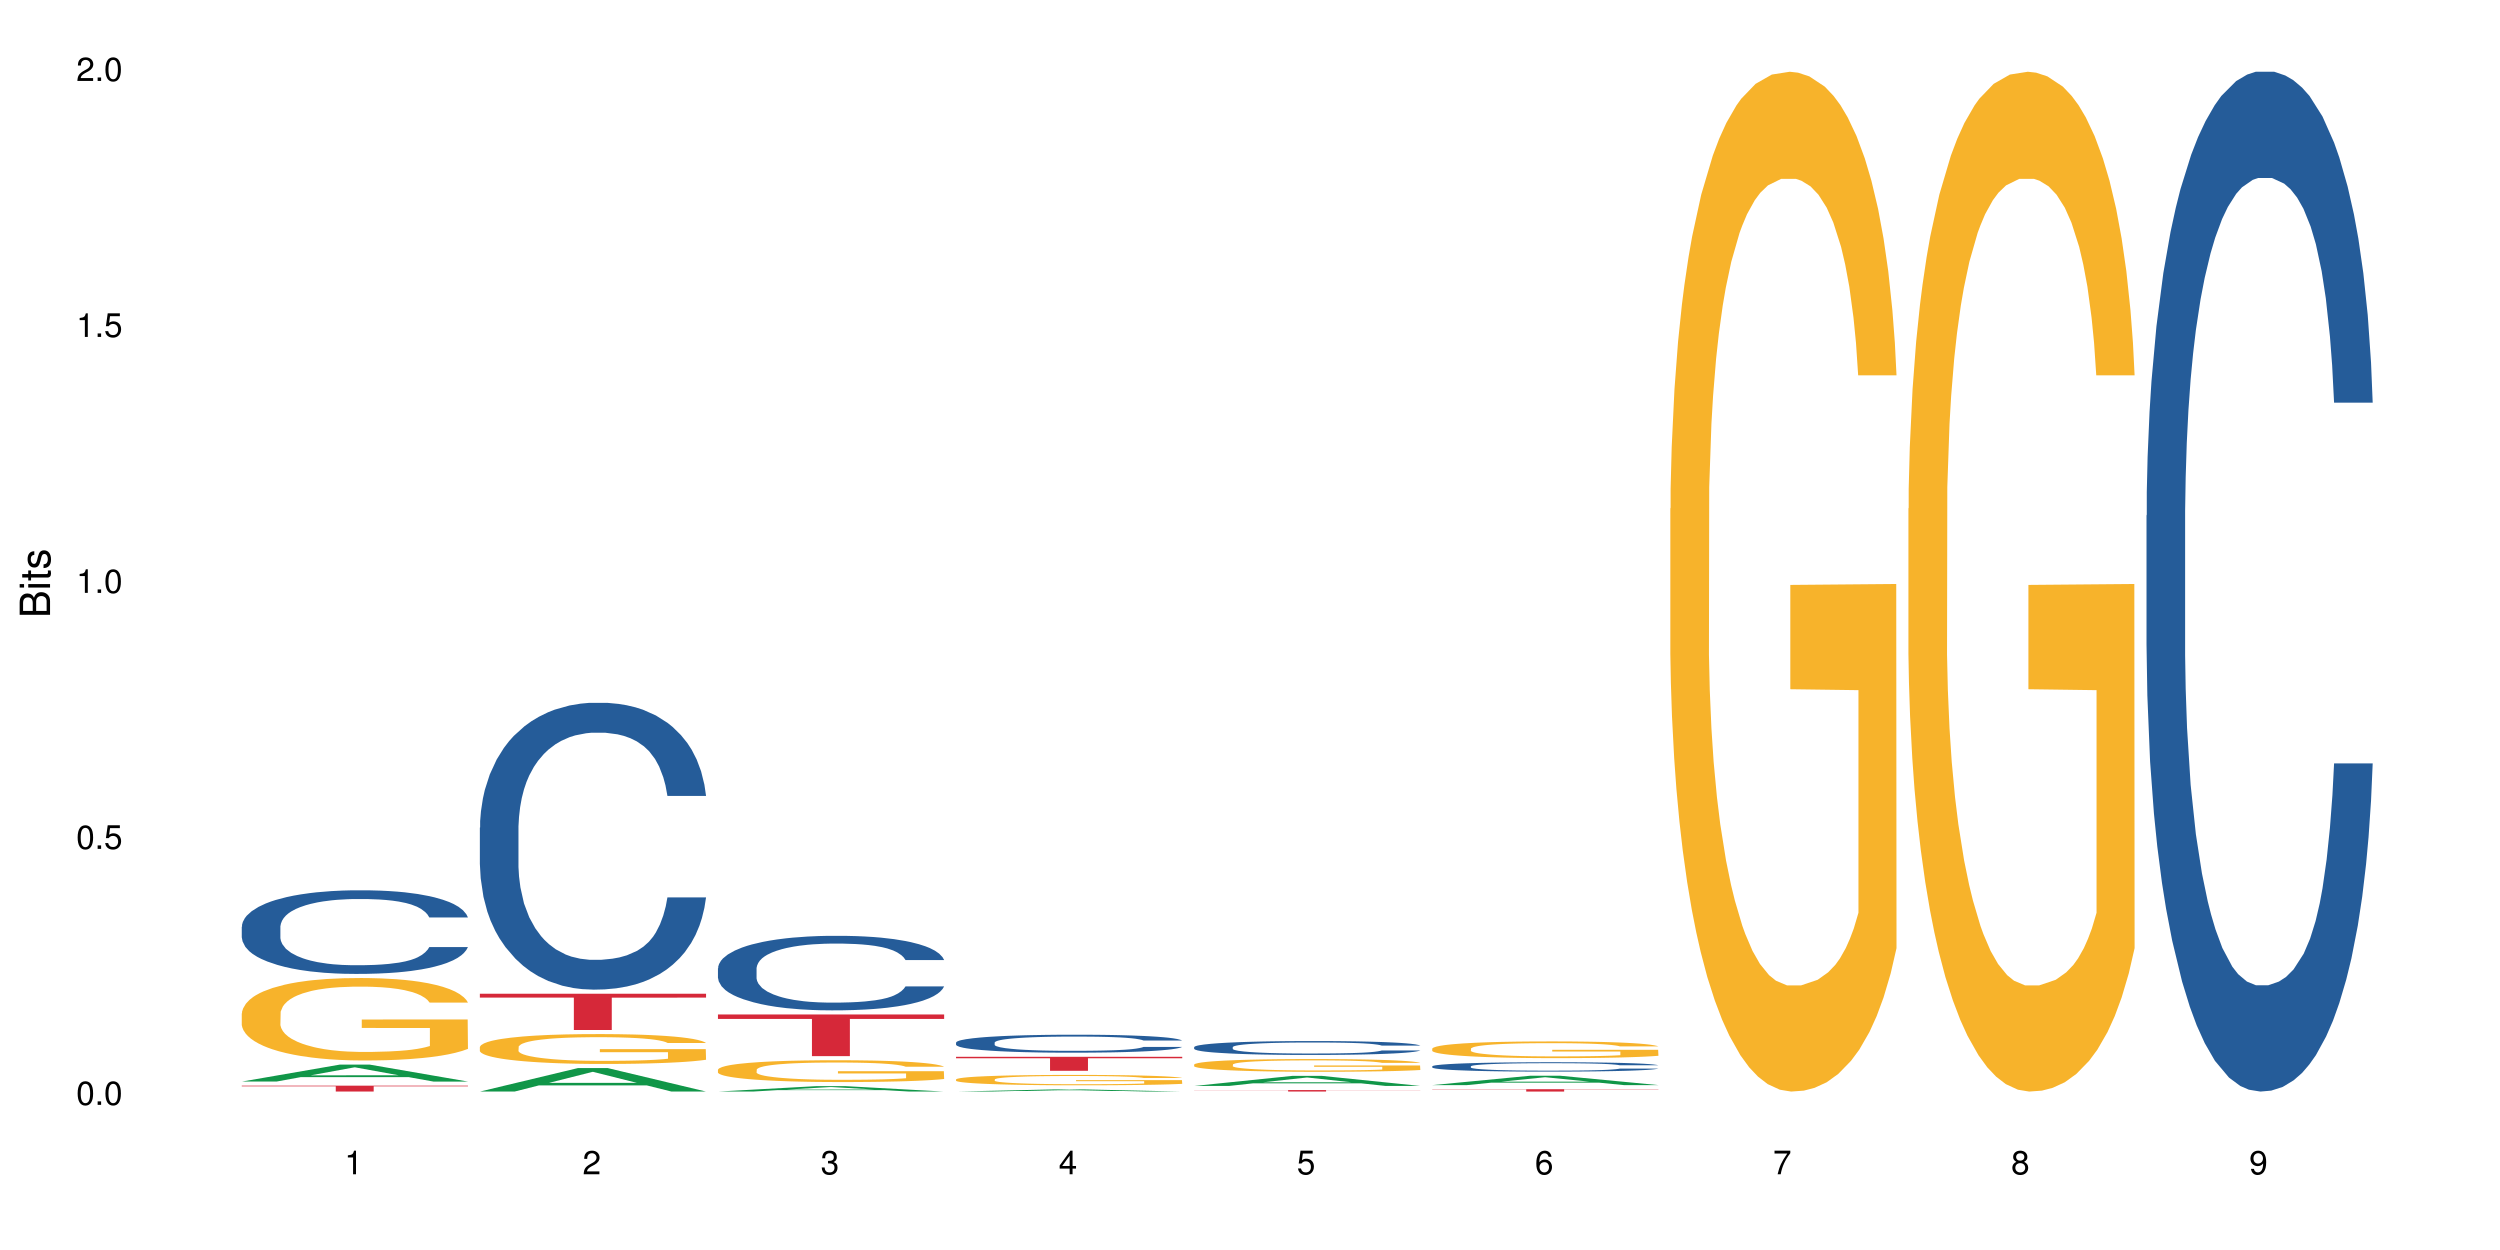 <?xml version="1.0" encoding="UTF-8"?>
<svg xmlns="http://www.w3.org/2000/svg" xmlns:xlink="http://www.w3.org/1999/xlink" width="720pt" height="360pt" viewBox="0 0 720 360" version="1.1">
<defs>
<g>
<symbol overflow="visible" id="glyph0-0">
<path style="stroke:none;" d=""/>
</symbol>
<symbol overflow="visible" id="glyph0-1">
<path style="stroke:none;" d="M 2.641 -6.797 C 2 -6.797 1.422 -6.531 1.078 -6.047 C 0.641 -5.453 0.406 -4.547 0.406 -3.297 C 0.406 -1 1.188 0.219 2.641 0.219 C 4.078 0.219 4.859 -1 4.859 -3.234 C 4.859 -4.562 4.656 -5.438 4.203 -6.047 C 3.844 -6.531 3.281 -6.797 2.641 -6.797 Z M 2.641 -6.047 C 3.547 -6.047 4 -5.125 4 -3.312 C 4 -1.375 3.562 -0.484 2.625 -0.484 C 1.734 -0.484 1.281 -1.422 1.281 -3.281 C 1.281 -5.141 1.734 -6.047 2.641 -6.047 Z M 2.641 -6.047 "/>
</symbol>
<symbol overflow="visible" id="glyph0-2">
<path style="stroke:none;" d="M 1.828 -1 L 0.828 -1 L 0.828 0 L 1.828 0 Z M 1.828 -1 "/>
</symbol>
<symbol overflow="visible" id="glyph0-3">
<path style="stroke:none;" d="M 4.562 -6.797 L 1.062 -6.797 L 0.547 -3.094 L 1.328 -3.094 C 1.719 -3.562 2.047 -3.734 2.578 -3.734 C 3.484 -3.734 4.062 -3.109 4.062 -2.094 C 4.062 -1.125 3.484 -0.531 2.578 -0.531 C 1.828 -0.531 1.375 -0.906 1.188 -1.672 L 0.328 -1.672 C 0.453 -1.109 0.547 -0.844 0.75 -0.594 C 1.125 -0.078 1.828 0.219 2.594 0.219 C 3.969 0.219 4.922 -0.781 4.922 -2.219 C 4.922 -3.562 4.031 -4.484 2.719 -4.484 C 2.25 -4.484 1.859 -4.359 1.469 -4.062 L 1.734 -5.969 L 4.562 -5.969 Z M 4.562 -6.797 "/>
</symbol>
<symbol overflow="visible" id="glyph0-4">
<path style="stroke:none;" d="M 2.484 -4.844 L 2.484 0 L 3.328 0 L 3.328 -6.797 L 2.766 -6.797 C 2.469 -5.75 2.281 -5.609 0.984 -5.453 L 0.984 -4.844 Z M 2.484 -4.844 "/>
</symbol>
<symbol overflow="visible" id="glyph0-5">
<path style="stroke:none;" d="M 4.859 -0.828 L 1.281 -0.828 C 1.359 -1.391 1.672 -1.75 2.5 -2.234 L 3.469 -2.75 C 4.406 -3.266 4.906 -3.969 4.906 -4.812 C 4.906 -5.375 4.672 -5.906 4.266 -6.266 C 3.859 -6.625 3.375 -6.797 2.719 -6.797 C 1.859 -6.797 1.219 -6.5 0.844 -5.922 C 0.609 -5.562 0.5 -5.125 0.484 -4.438 L 1.328 -4.438 C 1.359 -4.906 1.406 -5.188 1.531 -5.406 C 1.75 -5.812 2.188 -6.062 2.703 -6.062 C 3.469 -6.062 4.031 -5.516 4.031 -4.781 C 4.031 -4.25 3.719 -3.797 3.125 -3.438 L 2.234 -2.938 C 0.812 -2.141 0.406 -1.5 0.328 0 L 4.859 0 Z M 4.859 -0.828 "/>
</symbol>
<symbol overflow="visible" id="glyph0-6">
<path style="stroke:none;" d="M 2.125 -3.125 L 2.578 -3.125 C 3.516 -3.125 3.984 -2.703 3.984 -1.891 C 3.984 -1.031 3.469 -0.531 2.578 -0.531 C 1.656 -0.531 1.203 -0.984 1.156 -1.969 L 0.312 -1.969 C 0.344 -1.422 0.438 -1.078 0.609 -0.766 C 0.953 -0.109 1.625 0.219 2.547 0.219 C 3.953 0.219 4.859 -0.609 4.859 -1.906 C 4.859 -2.766 4.516 -3.25 3.703 -3.516 C 4.344 -3.766 4.656 -4.25 4.656 -4.938 C 4.656 -6.109 3.875 -6.797 2.578 -6.797 C 1.203 -6.797 0.484 -6.047 0.453 -4.609 L 1.297 -4.609 C 1.312 -5.016 1.344 -5.25 1.453 -5.453 C 1.641 -5.828 2.062 -6.062 2.594 -6.062 C 3.344 -6.062 3.797 -5.625 3.797 -4.906 C 3.797 -4.422 3.609 -4.141 3.25 -3.984 C 3.016 -3.891 2.719 -3.844 2.125 -3.844 Z M 2.125 -3.125 "/>
</symbol>
<symbol overflow="visible" id="glyph0-7">
<path style="stroke:none;" d="M 3.141 -1.625 L 3.141 0 L 3.984 0 L 3.984 -1.625 L 4.984 -1.625 L 4.984 -2.391 L 3.984 -2.391 L 3.984 -6.797 L 3.359 -6.797 L 0.266 -2.516 L 0.266 -1.625 Z M 3.141 -2.391 L 1 -2.391 L 3.141 -5.359 Z M 3.141 -2.391 "/>
</symbol>
<symbol overflow="visible" id="glyph0-8">
<path style="stroke:none;" d="M 4.781 -5.031 C 4.609 -6.141 3.891 -6.797 2.844 -6.797 C 2.094 -6.797 1.422 -6.438 1.031 -5.828 C 0.609 -5.172 0.406 -4.344 0.406 -3.094 C 0.406 -1.953 0.578 -1.234 0.984 -0.625 C 1.359 -0.078 1.953 0.219 2.703 0.219 C 3.984 0.219 4.922 -0.734 4.922 -2.078 C 4.922 -3.344 4.062 -4.234 2.844 -4.234 C 2.172 -4.234 1.641 -3.969 1.281 -3.469 C 1.281 -5.125 1.828 -6.047 2.797 -6.047 C 3.391 -6.047 3.797 -5.672 3.938 -5.031 Z M 2.734 -3.484 C 3.547 -3.484 4.062 -2.922 4.062 -2 C 4.062 -1.156 3.484 -0.531 2.703 -0.531 C 1.922 -0.531 1.328 -1.188 1.328 -2.047 C 1.328 -2.891 1.906 -3.484 2.734 -3.484 Z M 2.734 -3.484 "/>
</symbol>
<symbol overflow="visible" id="glyph0-9">
<path style="stroke:none;" d="M 4.984 -6.797 L 0.438 -6.797 L 0.438 -5.969 L 4.109 -5.969 C 2.5 -3.656 1.828 -2.234 1.328 0 L 2.219 0 C 2.594 -2.172 3.453 -4.047 4.984 -6.094 Z M 4.984 -6.797 "/>
</symbol>
<symbol overflow="visible" id="glyph0-10">
<path style="stroke:none;" d="M 3.75 -3.578 C 4.453 -4 4.688 -4.344 4.688 -4.984 C 4.688 -6.047 3.844 -6.797 2.641 -6.797 C 1.438 -6.797 0.594 -6.047 0.594 -4.984 C 0.594 -4.359 0.828 -4.016 1.516 -3.578 C 0.734 -3.203 0.359 -2.641 0.359 -1.891 C 0.359 -0.641 1.297 0.219 2.641 0.219 C 3.984 0.219 4.922 -0.641 4.922 -1.875 C 4.922 -2.641 4.531 -3.203 3.75 -3.578 Z M 2.641 -6.047 C 3.359 -6.047 3.812 -5.625 3.812 -4.969 C 3.812 -4.344 3.344 -3.922 2.641 -3.922 C 1.922 -3.922 1.453 -4.344 1.453 -4.984 C 1.453 -5.625 1.922 -6.047 2.641 -6.047 Z M 2.641 -3.203 C 3.484 -3.203 4.062 -2.672 4.062 -1.875 C 4.062 -1.062 3.484 -0.531 2.625 -0.531 C 1.797 -0.531 1.219 -1.078 1.219 -1.875 C 1.219 -2.672 1.797 -3.203 2.641 -3.203 Z M 2.641 -3.203 "/>
</symbol>
<symbol overflow="visible" id="glyph0-11">
<path style="stroke:none;" d="M 0.516 -1.547 C 0.672 -0.438 1.406 0.219 2.438 0.219 C 3.188 0.219 3.859 -0.141 4.266 -0.75 C 4.688 -1.406 4.891 -2.25 4.891 -3.484 C 4.891 -4.625 4.703 -5.359 4.312 -5.953 C 3.938 -6.5 3.344 -6.797 2.594 -6.797 C 1.297 -6.797 0.359 -5.844 0.359 -4.516 C 0.359 -3.25 1.234 -2.344 2.453 -2.344 C 3.094 -2.344 3.562 -2.578 4.016 -3.109 C 4 -1.453 3.469 -0.531 2.5 -0.531 C 1.906 -0.531 1.484 -0.906 1.359 -1.547 Z M 2.578 -6.062 C 3.375 -6.062 3.969 -5.406 3.969 -4.531 C 3.969 -3.688 3.375 -3.094 2.547 -3.094 C 1.734 -3.094 1.234 -3.672 1.234 -4.578 C 1.234 -5.438 1.797 -6.062 2.578 -6.062 Z M 2.578 -6.062 "/>
</symbol>
<symbol overflow="visible" id="glyph1-0">
<path style="stroke:none;" d=""/>
</symbol>
<symbol overflow="visible" id="glyph1-1">
<path style="stroke:none;" d="M 0 -0.953 L 0 -4.891 C 0 -5.719 -0.234 -6.344 -0.734 -6.797 C -1.188 -7.234 -1.812 -7.469 -2.5 -7.469 C -3.547 -7.469 -4.188 -7 -4.625 -5.875 C -4.984 -6.672 -5.641 -7.094 -6.531 -7.094 C -7.156 -7.094 -7.734 -6.859 -8.141 -6.391 C -8.562 -5.938 -8.75 -5.344 -8.75 -4.5 L -8.75 -0.953 Z M -4.984 -2.062 L -7.766 -2.062 L -7.766 -4.219 C -7.766 -4.844 -7.688 -5.203 -7.453 -5.5 C -7.219 -5.812 -6.859 -5.969 -6.375 -5.969 C -5.906 -5.969 -5.531 -5.812 -5.297 -5.5 C -5.062 -5.203 -4.984 -4.844 -4.984 -4.219 Z M -0.984 -2.062 L -4 -2.062 L -4 -4.781 C -4 -5.328 -3.859 -5.688 -3.578 -5.953 C -3.297 -6.219 -2.922 -6.359 -2.484 -6.359 C -2.062 -6.359 -1.688 -6.219 -1.406 -5.953 C -1.109 -5.688 -0.984 -5.328 -0.984 -4.781 Z M -0.984 -2.062 "/>
</symbol>
<symbol overflow="visible" id="glyph1-2">
<path style="stroke:none;" d="M -6.281 -1.797 L -6.281 -0.797 L 0 -0.797 L 0 -1.797 Z M -8.75 -1.797 L -8.75 -0.797 L -7.484 -0.797 L -7.484 -1.797 Z M -8.75 -1.797 "/>
</symbol>
<symbol overflow="visible" id="glyph1-3">
<path style="stroke:none;" d="M -6.281 -3.047 L -6.281 -2.016 L -8.016 -2.016 L -8.016 -1.016 L -6.281 -1.016 L -6.281 -0.172 L -5.469 -0.172 L -5.469 -1.016 L -0.719 -1.016 C -0.078 -1.016 0.281 -1.453 0.281 -2.234 C 0.281 -2.469 0.25 -2.719 0.188 -3.047 L -0.641 -3.047 C -0.609 -2.922 -0.594 -2.766 -0.594 -2.562 C -0.594 -2.141 -0.719 -2.016 -1.156 -2.016 L -5.469 -2.016 L -5.469 -3.047 Z M -6.281 -3.047 "/>
</symbol>
<symbol overflow="visible" id="glyph1-4">
<path style="stroke:none;" d="M -4.531 -5.25 C -5.766 -5.25 -6.469 -4.422 -6.469 -2.969 C -6.469 -1.516 -5.719 -0.562 -4.547 -0.562 C -3.562 -0.562 -3.094 -1.062 -2.734 -2.562 L -2.516 -3.484 C -2.344 -4.188 -2.094 -4.469 -1.625 -4.469 C -1.047 -4.469 -0.641 -3.875 -0.641 -3 C -0.641 -2.453 -0.797 -2 -1.062 -1.75 C -1.25 -1.594 -1.422 -1.531 -1.875 -1.469 L -1.875 -0.406 C -0.422 -0.453 0.281 -1.266 0.281 -2.922 C 0.281 -4.5 -0.5 -5.516 -1.719 -5.516 C -2.656 -5.516 -3.172 -4.984 -3.469 -3.734 L -3.703 -2.766 C -3.891 -1.953 -4.156 -1.609 -4.594 -1.609 C -5.172 -1.609 -5.547 -2.125 -5.547 -2.938 C -5.547 -3.75 -5.203 -4.172 -4.531 -4.203 Z M -4.531 -5.25 "/>
</symbol>
</g>
</defs>
<g id="surface124">
<rect x="0" y="0" width="720" height="360" style="fill:rgb(100%,100%,100%);fill-opacity:1;stroke:none;"/>
<path style=" stroke:none;fill-rule:nonzero;fill:rgb(6.275%,58.824%,28.235%);fill-opacity:1;" d="M 69.629 311.488 L 69.699 311.484 L 97.887 306.602 L 106.445 306.602 L 134.773 311.492 L 124.82 311.492 L 117.719 310.215 L 86.609 310.215 L 79.652 311.488 L 69.629 311.488 L 89.602 309.688 L 114.867 309.684 L 102.27 307.398 L 102.129 307.395 L 101.992 307.41 L 89.535 309.684 L 89.602 309.688 Z M 69.629 311.488 "/>
<path style=" stroke:none;fill-rule:nonzero;fill:rgb(14.51%,36.078%,60%);fill-opacity:1;" d="M 69.629 266.891 L 69.707 266.871 L 69.707 266.34 L 69.945 265.504 L 70.504 264.449 L 71.059 263.723 L 72.488 262.426 L 74.477 261.172 L 76.539 260.203 L 78.051 259.629 L 79.402 259.191 L 82.5 258.375 L 84.484 257.957 L 86.629 257.582 L 89.25 257.211 L 91.156 256.988 L 95.449 256.637 L 98.625 256.484 L 101.09 256.418 L 106.41 256.418 L 109.59 256.504 L 111.891 256.617 L 114.434 256.793 L 116.578 256.988 L 120.312 257.473 L 123.648 258.09 L 125.16 258.441 L 127.543 259.125 L 129.371 259.785 L 130.641 260.355 L 132.07 261.172 L 133.34 262.16 L 134.293 263.281 L 134.773 264.23 L 123.648 264.23 L 123.094 263.348 L 122.457 262.668 L 121.266 261.766 L 120.074 261.125 L 118.406 260.488 L 116.898 260.07 L 114.832 259.652 L 113.004 259.387 L 111.098 259.191 L 109.27 259.059 L 105.773 258.926 L 101.723 258.926 L 100.215 258.969 L 97.117 259.145 L 95.449 259.301 L 93.066 259.609 L 91.395 259.895 L 89.41 260.336 L 88.059 260.707 L 86.391 261.281 L 85.199 261.785 L 83.848 262.512 L 83.055 263.062 L 82.34 263.68 L 81.703 264.406 L 81.227 265.176 L 80.91 265.988 L 80.75 266.781 L 80.75 270.191 L 80.91 270.984 L 81.309 271.906 L 82.34 273.25 L 83.848 274.418 L 85.598 275.34 L 87.266 276 L 88.219 276.309 L 89.488 276.66 L 91.477 277.102 L 94.336 277.539 L 96.004 277.719 L 98.547 277.895 L 101.168 277.98 L 104.664 277.98 L 107.762 277.895 L 109.828 277.781 L 111.973 277.605 L 114.91 277.234 L 116.738 276.879 L 118.328 276.461 L 119.52 276.043 L 120.312 275.691 L 121.504 275.012 L 122.457 274.262 L 123.172 273.492 L 123.648 272.746 L 134.773 272.746 L 134.293 273.625 L 133.578 274.484 L 132.863 275.121 L 131.754 275.891 L 130.48 276.574 L 128.656 277.344 L 127.145 277.848 L 125.16 278.398 L 123.332 278.816 L 121.348 279.191 L 118.406 279.633 L 116.5 279.852 L 114.434 280.051 L 111.973 280.227 L 108.875 280.379 L 105.535 280.469 L 102.438 280.488 L 99.102 280.445 L 96.641 280.355 L 93.383 280.16 L 89.332 279.762 L 86.391 279.344 L 84.086 278.926 L 82.102 278.488 L 79.879 277.895 L 77.016 276.926 L 75.27 276.176 L 74.078 275.562 L 72.727 274.703 L 71.773 273.934 L 70.66 272.699 L 69.867 271.137 L 69.629 269.93 Z M 69.629 266.891 "/>
<path style=" stroke:none;fill-rule:nonzero;fill:rgb(96.863%,70.196%,16.863%);fill-opacity:1;" d="M 69.629 291.844 L 69.707 291.82 L 69.707 291.387 L 70.027 290.41 L 70.82 289.066 L 71.855 287.961 L 72.965 287.09 L 73.68 286.637 L 74.871 285.984 L 75.906 285.508 L 78.527 284.531 L 81.863 283.621 L 83.691 283.23 L 85.758 282.863 L 88.695 282.449 L 90.047 282.297 L 94.176 281.949 L 98.863 281.734 L 104.027 281.668 L 106.41 281.691 L 109.668 281.777 L 114.117 282.016 L 116.66 282.234 L 118.645 282.449 L 120.711 282.73 L 123.254 283.164 L 125.637 283.688 L 127.543 284.207 L 129.449 284.859 L 131.039 285.551 L 132.387 286.312 L 133.578 287.223 L 134.293 287.98 L 134.773 288.742 L 123.73 288.742 L 123.094 287.98 L 122.379 287.395 L 121.188 286.68 L 119.996 286.16 L 118.805 285.746 L 116.578 285.184 L 114.672 284.836 L 112.289 284.531 L 109.984 284.336 L 107.363 284.207 L 105.773 284.164 L 101.566 284.164 L 97.75 284.316 L 95.527 284.488 L 93.938 284.664 L 91.715 284.988 L 90.363 285.246 L 89.57 285.422 L 87.188 286.094 L 85.598 286.703 L 84.723 287.113 L 83.609 287.766 L 82.816 288.352 L 81.941 289.219 L 81.465 289.867 L 80.832 291.344 L 80.75 295.246 L 80.988 296.07 L 81.465 296.961 L 82.102 297.742 L 83.055 298.566 L 84.008 299.195 L 85.676 300.043 L 87.105 300.605 L 88.219 300.973 L 90.363 301.559 L 91.238 301.754 L 93.305 302.145 L 95.449 302.449 L 98.07 302.711 L 100.055 302.84 L 103.234 302.949 L 107.285 302.949 L 112.051 302.816 L 115.07 302.645 L 117.137 302.473 L 118.484 302.32 L 120.152 302.082 L 121.348 301.863 L 122.457 301.625 L 123.809 301.258 L 123.809 296.07 L 104.188 296.051 L 104.188 293.621 L 134.691 293.598 L 134.773 302.082 L 133.102 302.668 L 131.039 303.23 L 129.051 303.664 L 126.984 304.031 L 124.047 304.445 L 121.664 304.703 L 118.008 305.008 L 114.672 305.203 L 111.176 305.336 L 108.078 305.398 L 104.426 305.422 L 101.168 305.379 L 97.672 305.246 L 94.891 305.074 L 92.352 304.855 L 89.809 304.574 L 86.629 304.121 L 84.562 303.75 L 82.418 303.297 L 80.273 302.754 L 78.367 302.168 L 77.098 301.711 L 75.824 301.191 L 74.477 300.539 L 73.203 299.805 L 72.25 299.129 L 71.379 298.371 L 70.742 297.656 L 70.105 296.68 L 69.789 295.898 L 69.629 295.227 Z M 69.629 291.844 "/>
<path style=" stroke:none;fill-rule:nonzero;fill:rgb(83.922%,15.686%,22.353%);fill-opacity:1;" d="M 69.629 312.672 L 134.773 312.672 L 134.773 312.855 L 107.621 312.855 L 107.621 314.371 L 96.699 314.371 L 96.699 312.859 L 96.543 312.855 L 69.629 312.855 Z M 69.629 312.672 "/>
<path style=" stroke:none;fill-rule:nonzero;fill:rgb(6.275%,58.824%,28.235%);fill-opacity:1;" d="M 138.199 314.363 L 138.27 314.359 L 166.457 307.602 L 175.016 307.602 L 203.344 314.371 L 193.391 314.371 L 186.293 312.602 L 155.18 312.602 L 148.223 314.363 L 138.199 314.363 L 158.176 311.871 L 183.438 311.867 L 170.84 308.707 L 170.703 308.699 L 170.562 308.719 L 158.105 311.867 L 158.176 311.871 Z M 138.199 314.363 "/>
<path style=" stroke:none;fill-rule:nonzero;fill:rgb(14.51%,36.078%,60%);fill-opacity:1;" d="M 138.199 238.359 L 138.281 238.285 L 138.281 236.473 L 138.52 233.605 L 139.074 229.98 L 139.629 227.488 L 141.059 223.035 L 143.047 218.73 L 145.113 215.41 L 146.621 213.445 L 147.973 211.938 L 151.07 209.145 L 153.055 207.711 L 155.199 206.426 L 157.82 205.141 L 159.73 204.387 L 164.02 203.18 L 167.195 202.652 L 169.66 202.426 L 174.98 202.426 L 178.16 202.727 L 180.465 203.105 L 183.004 203.707 L 185.148 204.387 L 188.883 206.047 L 192.219 208.16 L 193.73 209.371 L 196.113 211.711 L 197.941 213.977 L 199.211 215.938 L 200.641 218.73 L 201.914 222.129 L 202.867 225.98 L 203.344 229.227 L 192.219 229.227 L 191.664 226.207 L 191.027 223.867 L 189.836 220.77 L 188.645 218.582 L 186.977 216.391 L 185.469 214.957 L 183.402 213.523 L 181.574 212.617 L 179.668 211.938 L 177.84 211.484 L 174.348 211.031 L 170.293 211.031 L 168.785 211.184 L 165.688 211.785 L 164.02 212.312 L 161.637 213.371 L 159.969 214.352 L 157.98 215.863 L 156.629 217.145 L 154.961 219.109 L 153.77 220.844 L 152.422 223.336 L 151.625 225.223 L 150.91 227.34 L 150.273 229.828 L 149.797 232.473 L 149.48 235.266 L 149.32 237.984 L 149.32 249.688 L 149.48 252.402 L 149.879 255.574 L 150.91 260.18 L 152.422 264.18 L 154.168 267.352 L 155.836 269.617 L 156.789 270.676 L 158.059 271.883 L 160.047 273.391 L 162.906 274.902 L 164.574 275.508 L 167.117 276.109 L 169.738 276.414 L 173.234 276.414 L 176.332 276.109 L 178.398 275.734 L 180.543 275.129 L 183.48 273.844 L 185.309 272.637 L 186.898 271.203 L 188.09 269.77 L 188.883 268.559 L 190.074 266.219 L 191.027 263.652 L 191.742 261.012 L 192.219 258.445 L 203.344 258.445 L 202.867 261.465 L 202.152 264.406 L 201.438 266.598 L 200.324 269.238 L 199.051 271.582 L 197.227 274.223 L 195.715 275.961 L 193.73 277.848 L 191.902 279.281 L 189.918 280.566 L 186.977 282.074 L 185.07 282.828 L 183.004 283.508 L 180.543 284.113 L 177.445 284.641 L 174.109 284.945 L 171.008 285.02 L 167.672 284.867 L 165.211 284.566 L 161.953 283.887 L 157.902 282.527 L 154.961 281.094 L 152.66 279.66 L 150.672 278.148 L 148.449 276.109 L 145.59 272.789 L 143.84 270.223 L 142.648 268.109 L 141.297 265.164 L 140.344 262.52 L 139.234 258.293 L 138.438 252.934 L 138.199 248.781 Z M 138.199 238.359 "/>
<path style=" stroke:none;fill-rule:nonzero;fill:rgb(96.863%,70.196%,16.863%);fill-opacity:1;" d="M 138.199 301.504 L 138.281 301.496 L 138.281 301.336 L 138.598 300.984 L 139.391 300.496 L 140.426 300.098 L 141.535 299.781 L 142.25 299.617 L 143.441 299.379 L 144.477 299.207 L 147.098 298.855 L 150.434 298.523 L 152.262 298.383 L 154.328 298.25 L 157.266 298.102 L 158.617 298.043 L 162.746 297.918 L 167.434 297.84 L 172.598 297.816 L 174.98 297.824 L 178.238 297.855 L 182.688 297.941 L 185.23 298.02 L 187.215 298.102 L 189.281 298.203 L 191.824 298.359 L 194.207 298.547 L 196.113 298.734 L 198.02 298.973 L 199.609 299.223 L 200.957 299.5 L 202.152 299.828 L 202.867 300.105 L 203.344 300.379 L 192.301 300.379 L 191.664 300.105 L 190.949 299.891 L 189.758 299.633 L 188.566 299.445 L 187.375 299.293 L 185.148 299.09 L 183.242 298.965 L 180.859 298.855 L 178.555 298.785 L 175.934 298.734 L 174.348 298.719 L 170.137 298.719 L 166.324 298.777 L 164.098 298.84 L 162.508 298.902 L 160.285 299.02 L 158.934 299.113 L 158.141 299.176 L 155.758 299.422 L 154.168 299.641 L 153.293 299.789 L 152.184 300.023 L 151.387 300.238 L 150.512 300.551 L 150.035 300.789 L 149.402 301.32 L 149.32 302.734 L 149.559 303.035 L 150.035 303.355 L 150.672 303.641 L 151.625 303.938 L 152.578 304.168 L 154.246 304.473 L 155.676 304.676 L 156.789 304.809 L 158.934 305.023 L 159.809 305.094 L 161.875 305.234 L 164.02 305.344 L 166.641 305.438 L 168.625 305.484 L 171.805 305.527 L 175.855 305.527 L 180.621 305.477 L 183.641 305.414 L 185.707 305.352 L 187.059 305.297 L 188.727 305.211 L 189.918 305.133 L 191.027 305.047 L 192.379 304.914 L 192.379 303.035 L 172.758 303.027 L 172.758 302.148 L 203.262 302.141 L 203.344 305.211 L 201.676 305.422 L 199.609 305.629 L 197.621 305.785 L 195.559 305.918 L 192.617 306.066 L 190.234 306.16 L 186.578 306.273 L 183.242 306.344 L 179.746 306.391 L 176.648 306.414 L 172.996 306.422 L 169.738 306.406 L 166.242 306.359 L 163.461 306.297 L 160.922 306.219 L 158.379 306.113 L 155.199 305.949 L 153.137 305.816 L 150.988 305.652 L 148.844 305.453 L 146.938 305.242 L 145.668 305.078 L 144.398 304.891 L 143.047 304.652 L 141.773 304.387 L 140.82 304.141 L 139.949 303.867 L 139.312 303.609 L 138.676 303.254 L 138.359 302.973 L 138.199 302.727 Z M 138.199 301.504 "/>
<path style=" stroke:none;fill-rule:nonzero;fill:rgb(83.922%,15.686%,22.353%);fill-opacity:1;" d="M 138.199 286.199 L 203.344 286.199 L 203.344 287.316 L 176.191 287.324 L 176.191 296.637 L 165.27 296.637 L 165.27 287.336 L 165.113 287.316 L 138.199 287.316 Z M 138.199 286.199 "/>
<path style=" stroke:none;fill-rule:nonzero;fill:rgb(6.275%,58.824%,28.235%);fill-opacity:1;" d="M 206.77 314.371 L 206.84 314.367 L 235.027 312.812 L 243.586 312.812 L 271.914 314.371 L 261.961 314.371 L 254.863 313.965 L 223.754 313.965 L 216.793 314.371 L 206.77 314.371 L 226.746 313.797 L 252.008 313.793 L 239.41 313.066 L 239.273 313.066 L 239.133 313.07 L 226.676 313.793 L 226.746 313.797 Z M 206.77 314.371 "/>
<path style=" stroke:none;fill-rule:nonzero;fill:rgb(14.51%,36.078%,60%);fill-opacity:1;" d="M 206.77 278.863 L 206.852 278.844 L 206.852 278.375 L 207.09 277.629 L 207.645 276.688 L 208.199 276.039 L 209.629 274.883 L 211.617 273.766 L 213.684 272.902 L 215.191 272.391 L 216.543 272 L 219.641 271.273 L 221.625 270.902 L 223.77 270.566 L 226.395 270.234 L 228.301 270.039 L 232.59 269.727 L 235.766 269.586 L 238.23 269.527 L 243.551 269.527 L 246.73 269.605 L 249.035 269.707 L 251.574 269.863 L 253.723 270.039 L 257.453 270.469 L 260.793 271.02 L 262.301 271.332 L 264.684 271.941 L 266.512 272.531 L 267.781 273.039 L 269.211 273.766 L 270.484 274.648 L 271.438 275.648 L 271.914 276.492 L 260.793 276.492 L 260.234 275.707 L 259.598 275.098 L 258.406 274.297 L 257.215 273.727 L 255.547 273.156 L 254.039 272.785 L 251.973 272.41 L 250.145 272.176 L 248.238 272 L 246.414 271.883 L 242.918 271.766 L 238.863 271.766 L 237.355 271.805 L 234.258 271.961 L 232.59 272.098 L 230.207 272.371 L 228.539 272.629 L 226.551 273.02 L 225.203 273.352 L 223.531 273.863 L 222.34 274.316 L 220.992 274.961 L 220.195 275.453 L 219.48 276 L 218.848 276.648 L 218.371 277.336 L 218.051 278.062 L 217.891 278.766 L 217.891 281.809 L 218.051 282.512 L 218.449 283.336 L 219.48 284.535 L 220.992 285.574 L 222.738 286.398 L 224.406 286.984 L 225.359 287.262 L 226.633 287.574 L 228.617 287.965 L 231.477 288.359 L 233.145 288.516 L 235.688 288.672 L 238.309 288.75 L 241.805 288.75 L 244.902 288.672 L 246.969 288.574 L 249.113 288.418 L 252.051 288.082 L 253.879 287.77 L 255.469 287.398 L 256.66 287.023 L 257.453 286.711 L 258.645 286.102 L 259.598 285.438 L 260.312 284.75 L 260.793 284.082 L 271.914 284.082 L 271.438 284.867 L 270.723 285.633 L 270.008 286.199 L 268.895 286.887 L 267.621 287.496 L 265.797 288.184 L 264.285 288.633 L 262.301 289.125 L 260.473 289.496 L 258.488 289.828 L 255.547 290.223 L 253.641 290.418 L 251.574 290.594 L 249.113 290.75 L 246.016 290.887 L 242.68 290.969 L 239.582 290.988 L 236.242 290.949 L 233.781 290.867 L 230.523 290.691 L 226.473 290.34 L 223.531 289.969 L 221.23 289.594 L 219.242 289.203 L 217.02 288.672 L 214.16 287.809 L 212.41 287.141 L 211.219 286.594 L 209.867 285.828 L 208.914 285.141 L 207.805 284.043 L 207.008 282.652 L 206.77 281.57 Z M 206.77 278.863 "/>
<path style=" stroke:none;fill-rule:nonzero;fill:rgb(96.863%,70.196%,16.863%);fill-opacity:1;" d="M 206.77 308.043 L 206.852 308.035 L 206.852 307.922 L 207.168 307.664 L 207.961 307.309 L 208.996 307.016 L 210.105 306.785 L 210.82 306.664 L 212.016 306.492 L 213.047 306.367 L 215.668 306.109 L 219.004 305.867 L 220.832 305.766 L 222.898 305.668 L 225.836 305.559 L 227.188 305.516 L 231.316 305.426 L 236.004 305.367 L 241.168 305.352 L 243.551 305.355 L 246.809 305.379 L 251.258 305.441 L 253.801 305.5 L 255.785 305.559 L 257.852 305.633 L 260.395 305.746 L 262.777 305.883 L 264.684 306.023 L 266.59 306.195 L 268.18 306.379 L 269.531 306.578 L 270.723 306.82 L 271.438 307.02 L 271.914 307.223 L 260.871 307.223 L 260.234 307.02 L 259.52 306.867 L 258.328 306.676 L 257.137 306.539 L 255.945 306.43 L 253.723 306.281 L 251.812 306.188 L 249.43 306.109 L 247.129 306.059 L 244.504 306.023 L 242.918 306.012 L 238.707 306.012 L 234.895 306.051 L 232.668 306.098 L 231.078 306.145 L 228.855 306.23 L 227.504 306.297 L 226.711 306.344 L 224.328 306.52 L 222.738 306.684 L 221.863 306.793 L 220.754 306.965 L 219.957 307.117 L 219.086 307.348 L 218.609 307.52 L 217.973 307.91 L 217.891 308.941 L 218.133 309.16 L 218.609 309.395 L 219.242 309.602 L 220.195 309.82 L 221.148 309.988 L 222.816 310.211 L 224.246 310.359 L 225.359 310.457 L 227.504 310.613 L 228.379 310.664 L 230.445 310.77 L 232.59 310.848 L 235.211 310.918 L 237.195 310.953 L 240.375 310.98 L 244.426 310.98 L 249.191 310.945 L 252.211 310.898 L 254.277 310.855 L 255.629 310.812 L 257.297 310.75 L 258.488 310.691 L 259.598 310.629 L 260.949 310.531 L 260.949 309.16 L 241.328 309.156 L 241.328 308.512 L 271.832 308.508 L 271.914 310.75 L 270.246 310.906 L 268.18 311.055 L 266.191 311.168 L 264.129 311.266 L 261.188 311.375 L 258.805 311.445 L 255.152 311.523 L 251.812 311.578 L 248.32 311.609 L 245.219 311.629 L 241.566 311.633 L 238.309 311.621 L 234.812 311.59 L 232.031 311.543 L 229.492 311.484 L 226.949 311.41 L 223.77 311.289 L 221.707 311.191 L 219.562 311.07 L 217.414 310.93 L 215.508 310.773 L 214.238 310.652 L 212.969 310.516 L 211.617 310.344 L 210.344 310.148 L 209.391 309.969 L 208.52 309.77 L 207.883 309.578 L 207.246 309.32 L 206.93 309.113 L 206.77 308.938 Z M 206.77 308.043 "/>
<path style=" stroke:none;fill-rule:nonzero;fill:rgb(83.922%,15.686%,22.353%);fill-opacity:1;" d="M 206.77 292.168 L 271.914 292.168 L 271.914 293.453 L 244.766 293.461 L 244.766 304.172 L 233.84 304.172 L 233.84 293.473 L 233.684 293.453 L 206.77 293.453 Z M 206.77 292.168 "/>
<path style=" stroke:none;fill-rule:nonzero;fill:rgb(6.275%,58.824%,28.235%);fill-opacity:1;" d="M 275.34 314.371 L 275.41 314.371 L 303.598 313.746 L 312.156 313.746 L 340.484 314.371 L 330.531 314.371 L 323.434 314.207 L 292.324 314.207 L 285.363 314.371 L 275.34 314.371 L 295.316 314.141 L 320.578 314.141 L 307.98 313.848 L 307.844 313.848 L 307.703 313.852 L 295.246 314.141 L 295.316 314.141 Z M 275.34 314.371 "/>
<path style=" stroke:none;fill-rule:nonzero;fill:rgb(14.51%,36.078%,60%);fill-opacity:1;" d="M 275.34 300.25 L 275.422 300.246 L 275.422 300.133 L 275.66 299.953 L 276.215 299.727 L 276.77 299.57 L 278.203 299.289 L 280.188 299.02 L 282.254 298.812 L 283.762 298.688 L 285.113 298.594 L 288.211 298.418 L 290.195 298.328 L 292.344 298.25 L 294.965 298.168 L 296.871 298.121 L 301.16 298.047 L 304.336 298.012 L 306.801 298 L 312.121 298 L 315.301 298.016 L 317.605 298.039 L 320.148 298.078 L 322.293 298.121 L 326.023 298.227 L 329.363 298.359 L 330.871 298.434 L 333.254 298.582 L 335.082 298.723 L 336.352 298.844 L 337.781 299.02 L 339.055 299.234 L 340.008 299.477 L 340.484 299.68 L 329.363 299.68 L 328.805 299.488 L 328.172 299.344 L 326.977 299.148 L 325.785 299.012 L 324.117 298.875 L 322.609 298.785 L 320.543 298.695 L 318.715 298.637 L 316.809 298.594 L 314.984 298.566 L 311.488 298.539 L 307.438 298.539 L 305.926 298.547 L 302.828 298.586 L 301.16 298.617 L 298.777 298.684 L 297.109 298.746 L 295.121 298.84 L 293.773 298.922 L 292.105 299.043 L 290.91 299.152 L 289.562 299.309 L 288.766 299.426 L 288.051 299.559 L 287.418 299.715 L 286.941 299.883 L 286.621 300.059 L 286.465 300.227 L 286.465 300.961 L 286.621 301.133 L 287.02 301.328 L 288.051 301.617 L 289.562 301.871 L 291.309 302.066 L 292.977 302.211 L 293.93 302.277 L 295.203 302.352 L 297.188 302.445 L 300.047 302.543 L 301.715 302.578 L 304.258 302.617 L 306.879 302.637 L 310.375 302.637 L 313.473 302.617 L 315.539 302.594 L 317.684 302.555 L 320.625 302.477 L 322.449 302.398 L 324.039 302.309 L 325.23 302.219 L 326.023 302.145 L 327.219 301.996 L 328.172 301.836 L 328.887 301.672 L 329.363 301.508 L 340.484 301.508 L 340.008 301.699 L 339.293 301.883 L 338.578 302.02 L 337.465 302.188 L 336.195 302.332 L 334.367 302.5 L 332.855 302.609 L 330.871 302.727 L 329.043 302.816 L 327.059 302.895 L 324.117 302.992 L 322.211 303.039 L 320.148 303.082 L 317.684 303.117 L 314.586 303.152 L 311.25 303.172 L 308.152 303.176 L 304.812 303.164 L 302.352 303.148 L 299.094 303.105 L 295.043 303.02 L 292.105 302.93 L 289.801 302.84 L 287.812 302.746 L 285.59 302.617 L 282.73 302.41 L 280.98 302.246 L 279.789 302.117 L 278.441 301.93 L 277.488 301.766 L 276.375 301.5 L 275.578 301.164 L 275.34 300.902 Z M 275.34 300.25 "/>
<path style=" stroke:none;fill-rule:nonzero;fill:rgb(96.863%,70.196%,16.863%);fill-opacity:1;" d="M 275.34 310.855 L 275.422 310.852 L 275.422 310.797 L 275.738 310.676 L 276.531 310.504 L 277.566 310.367 L 278.68 310.258 L 279.395 310.199 L 280.586 310.117 L 281.617 310.059 L 284.238 309.934 L 287.574 309.82 L 289.402 309.77 L 291.469 309.723 L 294.406 309.672 L 295.758 309.652 L 299.891 309.609 L 304.574 309.582 L 309.738 309.574 L 312.121 309.574 L 315.379 309.586 L 319.828 309.617 L 322.371 309.645 L 324.355 309.672 L 326.422 309.707 L 328.965 309.762 L 331.348 309.828 L 333.254 309.895 L 335.16 309.977 L 336.75 310.062 L 338.102 310.16 L 339.293 310.273 L 340.008 310.367 L 340.484 310.465 L 329.441 310.465 L 328.805 310.367 L 328.09 310.297 L 326.898 310.203 L 325.707 310.141 L 324.516 310.086 L 322.293 310.016 L 320.387 309.973 L 318 309.934 L 315.699 309.91 L 313.078 309.895 L 311.488 309.887 L 307.277 309.887 L 303.465 309.906 L 301.238 309.93 L 299.652 309.949 L 297.426 309.992 L 296.074 310.023 L 295.281 310.047 L 292.898 310.133 L 291.309 310.207 L 290.434 310.258 L 289.324 310.34 L 288.527 310.414 L 287.656 310.523 L 287.18 310.605 L 286.543 310.793 L 286.465 311.285 L 286.703 311.391 L 287.18 311.5 L 287.812 311.602 L 288.766 311.703 L 289.719 311.781 L 291.387 311.891 L 292.82 311.961 L 293.93 312.008 L 296.074 312.082 L 296.949 312.105 L 299.016 312.156 L 301.16 312.191 L 303.781 312.227 L 305.766 312.242 L 308.945 312.258 L 312.996 312.258 L 317.762 312.238 L 320.781 312.219 L 322.848 312.195 L 324.199 312.176 L 325.867 312.148 L 327.059 312.121 L 328.172 312.09 L 329.52 312.043 L 329.52 311.391 L 309.898 311.387 L 309.898 311.082 L 340.402 311.078 L 340.484 312.148 L 338.816 312.219 L 336.75 312.293 L 334.766 312.348 L 332.699 312.395 L 329.758 312.445 L 327.375 312.477 L 323.723 312.516 L 320.387 312.539 L 316.891 312.559 L 313.793 312.566 L 310.137 312.566 L 306.879 312.562 L 303.383 312.547 L 300.605 312.523 L 298.062 312.496 L 295.52 312.461 L 292.344 312.402 L 290.277 312.355 L 288.133 312.301 L 285.988 312.23 L 284.078 312.156 L 282.809 312.102 L 281.539 312.035 L 280.188 311.953 L 278.918 311.859 L 277.965 311.773 L 277.09 311.68 L 276.453 311.59 L 275.816 311.465 L 275.5 311.367 L 275.34 311.281 Z M 275.34 310.855 "/>
<path style=" stroke:none;fill-rule:nonzero;fill:rgb(83.922%,15.686%,22.353%);fill-opacity:1;" d="M 275.34 304.355 L 340.484 304.355 L 340.484 304.789 L 313.336 304.789 L 313.336 308.395 L 302.41 308.395 L 302.41 304.793 L 302.254 304.789 L 275.34 304.789 Z M 275.34 304.355 "/>
<path style=" stroke:none;fill-rule:nonzero;fill:rgb(6.275%,58.824%,28.235%);fill-opacity:1;" d="M 343.914 312.754 L 343.98 312.75 L 372.168 309.855 L 380.73 309.855 L 409.055 312.754 L 399.102 312.754 L 392.004 312 L 360.895 312 L 353.934 312.754 L 343.914 312.754 L 363.887 311.684 L 389.148 311.684 L 376.555 310.328 L 376.414 310.324 L 376.273 310.332 L 363.816 311.684 L 363.887 311.684 Z M 343.914 312.754 "/>
<path style=" stroke:none;fill-rule:nonzero;fill:rgb(14.51%,36.078%,60%);fill-opacity:1;" d="M 343.914 301.566 L 343.992 301.562 L 343.992 301.477 L 344.23 301.336 L 344.785 301.16 L 345.344 301.039 L 346.773 300.824 L 348.758 300.613 L 350.824 300.453 L 352.332 300.359 L 353.684 300.285 L 356.781 300.148 L 358.77 300.078 L 360.914 300.016 L 363.535 299.953 L 365.441 299.918 L 369.73 299.859 L 372.91 299.836 L 375.371 299.824 L 380.695 299.824 L 383.871 299.836 L 386.176 299.855 L 388.719 299.887 L 390.863 299.918 L 394.598 300 L 397.934 300.102 L 399.441 300.16 L 401.824 300.273 L 403.652 300.383 L 404.922 300.48 L 406.352 300.613 L 407.625 300.777 L 408.578 300.965 L 409.055 301.125 L 397.934 301.125 L 397.375 300.977 L 396.742 300.863 L 395.551 300.715 L 394.359 300.605 L 392.688 300.5 L 391.18 300.43 L 389.113 300.363 L 387.289 300.316 L 385.379 300.285 L 383.555 300.262 L 380.059 300.242 L 376.008 300.242 L 374.496 300.246 L 371.398 300.277 L 369.73 300.305 L 367.348 300.355 L 365.68 300.402 L 363.691 300.477 L 362.344 300.539 L 360.676 300.633 L 359.484 300.715 L 358.133 300.836 L 357.336 300.93 L 356.621 301.031 L 355.988 301.152 L 355.512 301.281 L 355.191 301.418 L 355.035 301.547 L 355.035 302.117 L 355.191 302.246 L 355.59 302.402 L 356.621 302.625 L 358.133 302.82 L 359.879 302.973 L 361.547 303.082 L 362.5 303.133 L 363.773 303.191 L 365.758 303.266 L 368.617 303.34 L 370.285 303.367 L 372.828 303.398 L 375.449 303.41 L 378.945 303.41 L 382.043 303.398 L 384.109 303.379 L 386.254 303.348 L 389.195 303.289 L 391.02 303.23 L 392.609 303.16 L 393.801 303.09 L 394.598 303.031 L 395.789 302.918 L 396.742 302.793 L 397.457 302.664 L 397.934 302.539 L 409.055 302.539 L 408.578 302.688 L 407.863 302.828 L 407.148 302.938 L 406.035 303.062 L 404.766 303.176 L 402.938 303.305 L 401.43 303.391 L 399.441 303.48 L 397.613 303.551 L 395.629 303.613 L 392.688 303.688 L 390.781 303.723 L 388.719 303.758 L 386.254 303.785 L 383.156 303.812 L 379.82 303.824 L 376.723 303.828 L 373.387 303.82 L 370.922 303.809 L 367.664 303.773 L 363.613 303.707 L 360.676 303.641 L 358.371 303.57 L 356.383 303.496 L 354.16 303.398 L 351.301 303.234 L 349.551 303.113 L 348.359 303.008 L 347.012 302.867 L 346.059 302.738 L 344.945 302.531 L 344.152 302.273 L 343.914 302.07 Z M 343.914 301.566 "/>
<path style=" stroke:none;fill-rule:nonzero;fill:rgb(96.863%,70.196%,16.863%);fill-opacity:1;" d="M 343.914 306.578 L 343.992 306.574 L 343.992 306.508 L 344.309 306.359 L 345.105 306.152 L 346.137 305.98 L 347.25 305.848 L 347.965 305.777 L 349.156 305.676 L 350.188 305.602 L 352.809 305.449 L 356.145 305.309 L 357.973 305.25 L 360.039 305.191 L 362.977 305.129 L 364.328 305.105 L 368.461 305.051 L 373.148 305.02 L 378.309 305.008 L 380.695 305.012 L 383.949 305.027 L 388.398 305.062 L 390.941 305.098 L 392.926 305.129 L 394.992 305.172 L 397.535 305.238 L 399.918 305.32 L 401.824 305.402 L 403.73 305.5 L 405.32 305.609 L 406.672 305.727 L 407.863 305.867 L 408.578 305.984 L 409.055 306.102 L 398.012 306.102 L 397.375 305.984 L 396.66 305.895 L 395.469 305.781 L 394.277 305.703 L 393.086 305.637 L 390.863 305.551 L 388.957 305.496 L 386.574 305.449 L 384.27 305.422 L 381.648 305.402 L 380.059 305.395 L 375.848 305.395 L 372.035 305.418 L 369.809 305.445 L 368.223 305.473 L 365.996 305.52 L 364.645 305.562 L 363.852 305.59 L 361.469 305.691 L 359.879 305.785 L 359.008 305.848 L 357.895 305.949 L 357.098 306.039 L 356.227 306.176 L 355.75 306.273 L 355.113 306.504 L 355.035 307.105 L 355.273 307.23 L 355.75 307.371 L 356.383 307.488 L 357.336 307.617 L 358.293 307.715 L 359.961 307.844 L 361.391 307.934 L 362.5 307.988 L 364.645 308.078 L 365.52 308.109 L 367.586 308.168 L 369.73 308.215 L 372.352 308.258 L 374.34 308.277 L 377.516 308.293 L 381.566 308.293 L 386.332 308.273 L 389.352 308.246 L 391.418 308.219 L 392.77 308.195 L 394.438 308.16 L 395.629 308.125 L 396.742 308.09 L 398.09 308.031 L 398.09 307.23 L 378.469 307.23 L 378.469 306.855 L 408.977 306.852 L 409.055 308.16 L 407.387 308.25 L 405.32 308.336 L 403.336 308.402 L 401.27 308.461 L 398.328 308.523 L 395.945 308.562 L 392.293 308.609 L 388.957 308.641 L 385.461 308.66 L 382.363 308.672 L 378.707 308.676 L 375.449 308.668 L 371.953 308.648 L 369.176 308.621 L 366.633 308.586 L 364.09 308.543 L 360.914 308.473 L 358.848 308.418 L 356.703 308.348 L 354.559 308.262 L 352.652 308.172 L 351.379 308.102 L 350.109 308.023 L 348.758 307.922 L 347.488 307.809 L 346.535 307.703 L 345.66 307.586 L 345.023 307.477 L 344.391 307.324 L 344.07 307.207 L 343.914 307.102 Z M 343.914 306.578 "/>
<path style=" stroke:none;fill-rule:nonzero;fill:rgb(83.922%,15.686%,22.353%);fill-opacity:1;" d="M 343.914 313.934 L 409.055 313.934 L 409.055 313.98 L 381.906 313.98 L 381.906 314.371 L 370.98 314.371 L 370.98 313.984 L 370.824 313.98 L 343.914 313.98 Z M 343.914 313.934 "/>
<path style=" stroke:none;fill-rule:nonzero;fill:rgb(6.275%,58.824%,28.235%);fill-opacity:1;" d="M 412.484 312.512 L 412.551 312.508 L 440.738 309.809 L 449.301 309.809 L 477.625 312.512 L 467.672 312.512 L 460.574 311.809 L 429.465 311.809 L 422.504 312.512 L 412.484 312.512 L 432.457 311.516 L 457.719 311.512 L 445.125 310.25 L 444.984 310.246 L 444.844 310.254 L 432.387 311.512 L 432.457 311.516 Z M 412.484 312.512 "/>
<path style=" stroke:none;fill-rule:nonzero;fill:rgb(14.51%,36.078%,60%);fill-opacity:1;" d="M 412.484 307.102 L 412.562 307.098 L 412.562 307.039 L 412.801 306.945 L 413.355 306.824 L 413.914 306.746 L 415.344 306.598 L 417.328 306.457 L 419.395 306.348 L 420.902 306.285 L 422.254 306.234 L 425.352 306.145 L 427.34 306.098 L 429.484 306.055 L 432.105 306.012 L 434.012 305.988 L 438.301 305.949 L 441.48 305.93 L 443.941 305.922 L 449.266 305.922 L 452.441 305.934 L 454.746 305.945 L 457.289 305.965 L 459.434 305.988 L 463.168 306.043 L 466.504 306.113 L 468.012 306.152 L 470.395 306.227 L 472.223 306.301 L 473.492 306.367 L 474.926 306.457 L 476.195 306.57 L 477.148 306.695 L 477.625 306.801 L 466.504 306.801 L 465.945 306.703 L 465.312 306.625 L 464.121 306.523 L 462.93 306.453 L 461.262 306.379 L 459.75 306.332 L 457.684 306.285 L 455.859 306.258 L 453.953 306.234 L 452.125 306.219 L 448.629 306.207 L 444.578 306.207 L 443.066 306.211 L 439.969 306.23 L 438.301 306.246 L 435.918 306.281 L 434.25 306.312 L 432.266 306.363 L 430.914 306.406 L 429.246 306.469 L 428.055 306.527 L 426.703 306.609 L 425.91 306.672 L 425.195 306.738 L 424.559 306.82 L 424.082 306.906 L 423.762 307 L 423.605 307.09 L 423.605 307.473 L 423.762 307.559 L 424.16 307.664 L 425.195 307.816 L 426.703 307.945 L 428.449 308.051 L 430.117 308.125 L 431.07 308.16 L 432.344 308.199 L 434.328 308.246 L 437.188 308.297 L 438.859 308.316 L 441.398 308.336 L 444.02 308.348 L 447.516 308.348 L 450.613 308.336 L 452.68 308.324 L 454.824 308.305 L 457.766 308.262 L 459.59 308.223 L 461.18 308.176 L 462.371 308.129 L 463.168 308.09 L 464.359 308.012 L 465.312 307.93 L 466.027 307.844 L 466.504 307.758 L 477.625 307.758 L 477.148 307.855 L 476.434 307.953 L 475.719 308.023 L 474.605 308.113 L 473.336 308.188 L 471.508 308.273 L 470 308.332 L 468.012 308.395 L 466.184 308.441 L 464.199 308.484 L 461.262 308.531 L 459.352 308.559 L 457.289 308.578 L 454.824 308.598 L 451.727 308.617 L 448.391 308.625 L 445.293 308.629 L 441.957 308.625 L 439.492 308.613 L 436.234 308.59 L 432.184 308.547 L 429.246 308.5 L 426.941 308.453 L 424.957 308.402 L 422.73 308.336 L 419.871 308.227 L 418.125 308.145 L 416.93 308.074 L 415.582 307.977 L 414.629 307.891 L 413.516 307.754 L 412.723 307.578 L 412.484 307.441 Z M 412.484 307.102 "/>
<path style=" stroke:none;fill-rule:nonzero;fill:rgb(96.863%,70.196%,16.863%);fill-opacity:1;" d="M 412.484 301.992 L 412.562 301.984 L 412.562 301.898 L 412.879 301.699 L 413.676 301.426 L 414.707 301.203 L 415.82 301.027 L 416.535 300.934 L 417.727 300.805 L 418.758 300.707 L 421.379 300.508 L 424.719 300.324 L 426.543 300.246 L 428.609 300.168 L 431.547 300.086 L 432.898 300.055 L 437.031 299.984 L 441.719 299.941 L 446.883 299.93 L 449.266 299.934 L 452.52 299.949 L 456.969 300 L 459.512 300.043 L 461.5 300.086 L 463.562 300.145 L 466.105 300.23 L 468.488 300.336 L 470.395 300.441 L 472.301 300.574 L 473.891 300.715 L 475.242 300.867 L 476.434 301.055 L 477.148 301.207 L 477.625 301.363 L 466.582 301.363 L 465.945 301.207 L 465.23 301.09 L 464.039 300.945 L 462.848 300.84 L 461.656 300.754 L 459.434 300.641 L 457.527 300.57 L 455.145 300.508 L 452.84 300.469 L 450.219 300.441 L 448.629 300.434 L 444.418 300.434 L 440.605 300.465 L 438.379 300.5 L 436.793 300.535 L 434.566 300.602 L 433.219 300.652 L 432.422 300.688 L 430.039 300.824 L 428.449 300.949 L 427.578 301.031 L 426.465 301.164 L 425.672 301.281 L 424.797 301.457 L 424.32 301.59 L 423.684 301.891 L 423.605 302.68 L 423.844 302.848 L 424.32 303.027 L 424.957 303.188 L 425.91 303.355 L 426.863 303.48 L 428.531 303.652 L 429.961 303.766 L 431.07 303.844 L 433.219 303.961 L 434.09 304 L 436.156 304.078 L 438.301 304.141 L 440.922 304.195 L 442.91 304.219 L 446.086 304.242 L 450.137 304.242 L 454.906 304.215 L 457.922 304.18 L 459.988 304.145 L 461.34 304.113 L 463.008 304.066 L 464.199 304.023 L 465.312 303.973 L 466.66 303.898 L 466.66 302.848 L 447.039 302.844 L 447.039 302.352 L 477.547 302.348 L 477.625 304.066 L 475.957 304.184 L 473.891 304.301 L 471.906 304.387 L 469.84 304.461 L 466.898 304.547 L 464.516 304.598 L 460.863 304.66 L 457.527 304.699 L 454.031 304.727 L 450.934 304.738 L 447.277 304.742 L 444.02 304.734 L 440.527 304.707 L 437.746 304.672 L 435.203 304.629 L 432.66 304.574 L 429.484 304.48 L 427.418 304.406 L 425.273 304.312 L 423.129 304.203 L 421.223 304.086 L 419.949 303.992 L 418.68 303.887 L 417.328 303.754 L 416.059 303.605 L 415.105 303.469 L 414.23 303.316 L 413.594 303.168 L 412.961 302.973 L 412.641 302.812 L 412.484 302.676 Z M 412.484 301.992 "/>
<path style=" stroke:none;fill-rule:nonzero;fill:rgb(83.922%,15.686%,22.353%);fill-opacity:1;" d="M 412.484 313.691 L 477.625 313.691 L 477.625 313.766 L 450.477 313.766 L 450.477 314.371 L 439.555 314.371 L 439.555 313.766 L 412.484 313.766 Z M 412.484 313.691 "/>
<path style=" stroke:none;fill-rule:nonzero;fill:rgb(96.863%,70.196%,16.863%);fill-opacity:1;" d="M 481.055 146.461 L 481.133 146.191 L 481.133 140.828 L 481.449 128.758 L 482.246 112.129 L 483.277 98.449 L 484.391 87.719 L 485.105 82.086 L 486.297 74.039 L 487.328 68.141 L 489.949 56.07 L 493.289 44.805 L 495.113 39.977 L 497.18 35.414 L 500.121 30.32 L 501.469 28.441 L 505.602 24.148 L 510.289 21.469 L 515.453 20.664 L 517.836 20.93 L 521.094 22.004 L 525.539 24.953 L 528.082 27.637 L 530.07 30.32 L 532.133 33.805 L 534.676 39.172 L 537.059 45.609 L 538.965 52.047 L 540.875 60.094 L 542.461 68.676 L 543.812 78.062 L 545.004 89.328 L 545.719 98.715 L 546.195 108.105 L 535.152 108.105 L 534.52 98.715 L 533.805 91.477 L 532.609 82.625 L 531.418 76.188 L 530.227 71.09 L 528.004 64.117 L 526.098 59.824 L 523.715 56.07 L 521.41 53.656 L 518.789 52.047 L 517.199 51.508 L 512.988 51.508 L 509.176 53.387 L 506.953 55.531 L 505.363 57.68 L 503.137 61.703 L 501.789 64.922 L 500.992 67.066 L 498.609 75.383 L 497.02 82.891 L 496.148 87.988 L 495.035 96.035 L 494.242 103.277 L 493.367 114.004 L 492.891 122.051 L 492.254 140.293 L 492.176 188.574 L 492.414 198.766 L 492.891 209.762 L 493.527 219.418 L 494.48 229.609 L 495.434 237.391 L 497.102 247.852 L 498.531 254.824 L 499.645 259.383 L 501.789 266.625 L 502.66 269.039 L 504.727 273.867 L 506.871 277.625 L 509.492 280.844 L 511.48 282.453 L 514.656 283.793 L 518.707 283.793 L 523.477 282.184 L 526.492 280.039 L 528.559 277.891 L 529.91 276.016 L 531.578 273.062 L 532.77 270.383 L 533.883 267.43 L 535.234 262.871 L 535.234 198.766 L 515.609 198.496 L 515.609 168.457 L 546.117 168.188 L 546.195 273.062 L 544.527 280.305 L 542.461 287.281 L 540.477 292.645 L 538.41 297.203 L 535.473 302.301 L 533.086 305.52 L 529.434 309.273 L 526.098 311.688 L 522.602 313.297 L 519.504 314.102 L 515.848 314.371 L 512.594 313.836 L 509.098 312.227 L 506.316 310.078 L 503.773 307.398 L 501.23 303.91 L 498.055 298.277 L 495.988 293.719 L 493.844 288.086 L 491.699 281.379 L 489.793 274.137 L 488.52 268.504 L 487.25 262.066 L 485.898 254.02 L 484.629 244.898 L 483.676 236.586 L 482.801 227.195 L 482.164 218.344 L 481.531 206.277 L 481.211 196.621 L 481.055 188.305 Z M 481.055 146.461 "/>
<path style=" stroke:none;fill-rule:nonzero;fill:rgb(96.863%,70.196%,16.863%);fill-opacity:1;" d="M 549.625 146.461 L 549.703 146.191 L 549.703 140.828 L 550.02 128.758 L 550.816 112.129 L 551.848 98.449 L 552.961 87.719 L 553.676 82.086 L 554.867 74.039 L 555.898 68.141 L 558.523 56.07 L 561.859 44.805 L 563.684 39.977 L 565.75 35.414 L 568.691 30.32 L 570.039 28.441 L 574.172 24.148 L 578.859 21.469 L 584.023 20.664 L 586.406 20.93 L 589.664 22.004 L 594.113 24.953 L 596.652 27.637 L 598.641 30.32 L 600.707 33.805 L 603.246 39.172 L 605.629 45.609 L 607.539 52.047 L 609.445 60.094 L 611.031 68.676 L 612.383 78.062 L 613.574 89.328 L 614.289 98.715 L 614.766 108.105 L 603.723 108.105 L 603.09 98.715 L 602.375 91.477 L 601.184 82.625 L 599.988 76.188 L 598.797 71.09 L 596.574 64.117 L 594.668 59.824 L 592.285 56.07 L 589.98 53.656 L 587.359 52.047 L 585.77 51.508 L 581.559 51.508 L 577.746 53.387 L 575.523 55.531 L 573.934 57.68 L 571.707 61.703 L 570.359 64.922 L 569.562 67.066 L 567.18 75.383 L 565.594 82.891 L 564.719 87.988 L 563.605 96.035 L 562.812 103.277 L 561.938 114.004 L 561.461 122.051 L 560.824 140.293 L 560.746 188.574 L 560.984 198.766 L 561.461 209.762 L 562.098 219.418 L 563.051 229.609 L 564.004 237.391 L 565.672 247.852 L 567.102 254.824 L 568.215 259.383 L 570.359 266.625 L 571.23 269.039 L 573.297 273.867 L 575.441 277.625 L 578.062 280.844 L 580.051 282.453 L 583.227 283.793 L 587.281 283.793 L 592.047 282.184 L 595.066 280.039 L 597.129 277.891 L 598.48 276.016 L 600.148 273.062 L 601.34 270.383 L 602.453 267.43 L 603.805 262.871 L 603.805 198.766 L 584.18 198.496 L 584.18 168.457 L 614.688 168.188 L 614.766 273.062 L 613.098 280.305 L 611.031 287.281 L 609.047 292.645 L 606.98 297.203 L 604.043 302.301 L 601.66 305.52 L 598.004 309.273 L 594.668 311.688 L 591.172 313.297 L 588.074 314.102 L 584.418 314.371 L 581.164 313.836 L 577.668 312.227 L 574.887 310.078 L 572.344 307.398 L 569.801 303.91 L 566.625 298.277 L 564.559 293.719 L 562.414 288.086 L 560.27 281.379 L 558.363 274.137 L 557.09 268.504 L 555.82 262.066 L 554.469 254.02 L 553.199 244.898 L 552.246 236.586 L 551.371 227.195 L 550.738 218.344 L 550.102 206.277 L 549.781 196.621 L 549.625 188.305 Z M 549.625 146.461 "/>
<path style=" stroke:none;fill-rule:nonzero;fill:rgb(14.51%,36.078%,60%);fill-opacity:1;" d="M 618.195 148.457 L 618.273 148.188 L 618.273 141.742 L 618.512 131.543 L 619.07 118.656 L 619.625 109.797 L 621.055 93.957 L 623.039 78.652 L 625.105 66.84 L 626.617 59.859 L 627.965 54.492 L 631.062 44.559 L 633.051 39.457 L 635.195 34.891 L 637.816 30.328 L 639.723 27.645 L 644.012 23.348 L 647.191 21.469 L 649.652 20.664 L 654.977 20.664 L 658.152 21.738 L 660.457 23.078 L 663 25.227 L 665.145 27.645 L 668.879 33.551 L 672.215 41.066 L 673.723 45.363 L 676.109 53.684 L 677.934 61.738 L 679.207 68.719 L 680.637 78.652 L 681.906 90.734 L 682.859 104.426 L 683.336 115.969 L 672.215 115.969 L 671.66 105.23 L 671.023 96.91 L 669.832 85.902 L 668.641 78.117 L 666.973 70.332 L 665.461 65.23 L 663.398 60.129 L 661.57 56.906 L 659.664 54.492 L 657.836 52.879 L 654.34 51.27 L 650.289 51.27 L 648.781 51.805 L 645.684 53.953 L 644.012 55.832 L 641.629 59.59 L 639.961 63.082 L 637.977 68.449 L 636.625 73.016 L 634.957 79.996 L 633.766 86.172 L 632.414 95.031 L 631.621 101.742 L 630.906 109.258 L 630.27 118.117 L 629.793 127.516 L 629.477 137.449 L 629.316 147.113 L 629.316 188.727 L 629.477 198.391 L 629.871 209.668 L 630.906 226.043 L 632.414 240.273 L 634.164 251.547 L 635.832 259.602 L 636.785 263.359 L 638.055 267.656 L 640.043 273.027 L 642.902 278.395 L 644.57 280.543 L 647.113 282.691 L 649.734 283.766 L 653.23 283.766 L 656.328 282.691 L 658.391 281.348 L 660.539 279.199 L 663.477 274.637 L 665.305 270.34 L 666.895 265.242 L 668.086 260.141 L 668.879 255.844 L 670.07 247.52 L 671.023 238.395 L 671.738 228.996 L 672.215 219.867 L 683.336 219.867 L 682.859 230.609 L 682.145 241.078 L 681.43 248.863 L 680.316 258.262 L 679.047 266.582 L 677.219 275.98 L 675.711 282.152 L 673.723 288.867 L 671.898 293.969 L 669.91 298.531 L 666.973 303.898 L 665.066 306.586 L 663 309 L 660.539 311.148 L 657.438 313.027 L 654.102 314.102 L 651.004 314.371 L 647.668 313.832 L 645.203 312.762 L 641.949 310.344 L 637.895 305.512 L 634.957 300.41 L 632.652 295.309 L 630.668 289.941 L 628.441 282.691 L 625.582 270.879 L 623.836 261.75 L 622.645 254.234 L 621.293 243.762 L 620.34 234.367 L 619.227 219.332 L 618.434 200.27 L 618.195 185.504 Z M 618.195 148.457 "/>
<g style="fill:rgb(0%,0%,0%);fill-opacity:1;">
  <use xlink:href="#glyph0-1" x="21.957" y="318.198"/>
  <use xlink:href="#glyph0-2" x="27.291" y="318.198"/>
  <use xlink:href="#glyph0-1" x="29.958" y="318.198"/>
</g>
<g style="fill:rgb(0%,0%,0%);fill-opacity:1;">
  <use xlink:href="#glyph0-1" x="21.957" y="244.476"/>
  <use xlink:href="#glyph0-2" x="27.291" y="244.476"/>
  <use xlink:href="#glyph0-3" x="29.958" y="244.476"/>
</g>
<g style="fill:rgb(0%,0%,0%);fill-opacity:1;">
  <use xlink:href="#glyph0-4" x="21.957" y="170.753"/>
  <use xlink:href="#glyph0-2" x="27.291" y="170.753"/>
  <use xlink:href="#glyph0-1" x="29.958" y="170.753"/>
</g>
<g style="fill:rgb(0%,0%,0%);fill-opacity:1;">
  <use xlink:href="#glyph0-4" x="21.957" y="97.034"/>
  <use xlink:href="#glyph0-2" x="27.291" y="97.034"/>
  <use xlink:href="#glyph0-3" x="29.958" y="97.034"/>
</g>
<g style="fill:rgb(0%,0%,0%);fill-opacity:1;">
  <use xlink:href="#glyph0-5" x="21.957" y="23.312"/>
  <use xlink:href="#glyph0-2" x="27.291" y="23.312"/>
  <use xlink:href="#glyph0-1" x="29.958" y="23.312"/>
</g>
<g style="fill:rgb(0%,0%,0%);fill-opacity:1;">
  <use xlink:href="#glyph0-4" x="99.199" y="338.19"/>
</g>
<g style="fill:rgb(0%,0%,0%);fill-opacity:1;">
  <use xlink:href="#glyph0-5" x="167.77" y="338.19"/>
</g>
<g style="fill:rgb(0%,0%,0%);fill-opacity:1;">
  <use xlink:href="#glyph0-6" x="236.344" y="338.19"/>
</g>
<g style="fill:rgb(0%,0%,0%);fill-opacity:1;">
  <use xlink:href="#glyph0-7" x="304.914" y="338.19"/>
</g>
<g style="fill:rgb(0%,0%,0%);fill-opacity:1;">
  <use xlink:href="#glyph0-3" x="373.484" y="338.19"/>
</g>
<g style="fill:rgb(0%,0%,0%);fill-opacity:1;">
  <use xlink:href="#glyph0-8" x="442.055" y="338.19"/>
</g>
<g style="fill:rgb(0%,0%,0%);fill-opacity:1;">
  <use xlink:href="#glyph0-9" x="510.625" y="338.19"/>
</g>
<g style="fill:rgb(0%,0%,0%);fill-opacity:1;">
  <use xlink:href="#glyph0-10" x="579.195" y="338.19"/>
</g>
<g style="fill:rgb(0%,0%,0%);fill-opacity:1;">
  <use xlink:href="#glyph0-11" x="647.766" y="338.19"/>
</g>
<g style="fill:rgb(0%,0%,0%);fill-opacity:1;">
  <use xlink:href="#glyph1-1" x="14.412" y="178.016"/>
  <use xlink:href="#glyph1-2" x="14.412" y="170.012"/>
  <use xlink:href="#glyph1-3" x="14.412" y="167.348"/>
  <use xlink:href="#glyph1-4" x="14.412" y="164.012"/>
</g>
</g>
</svg>
